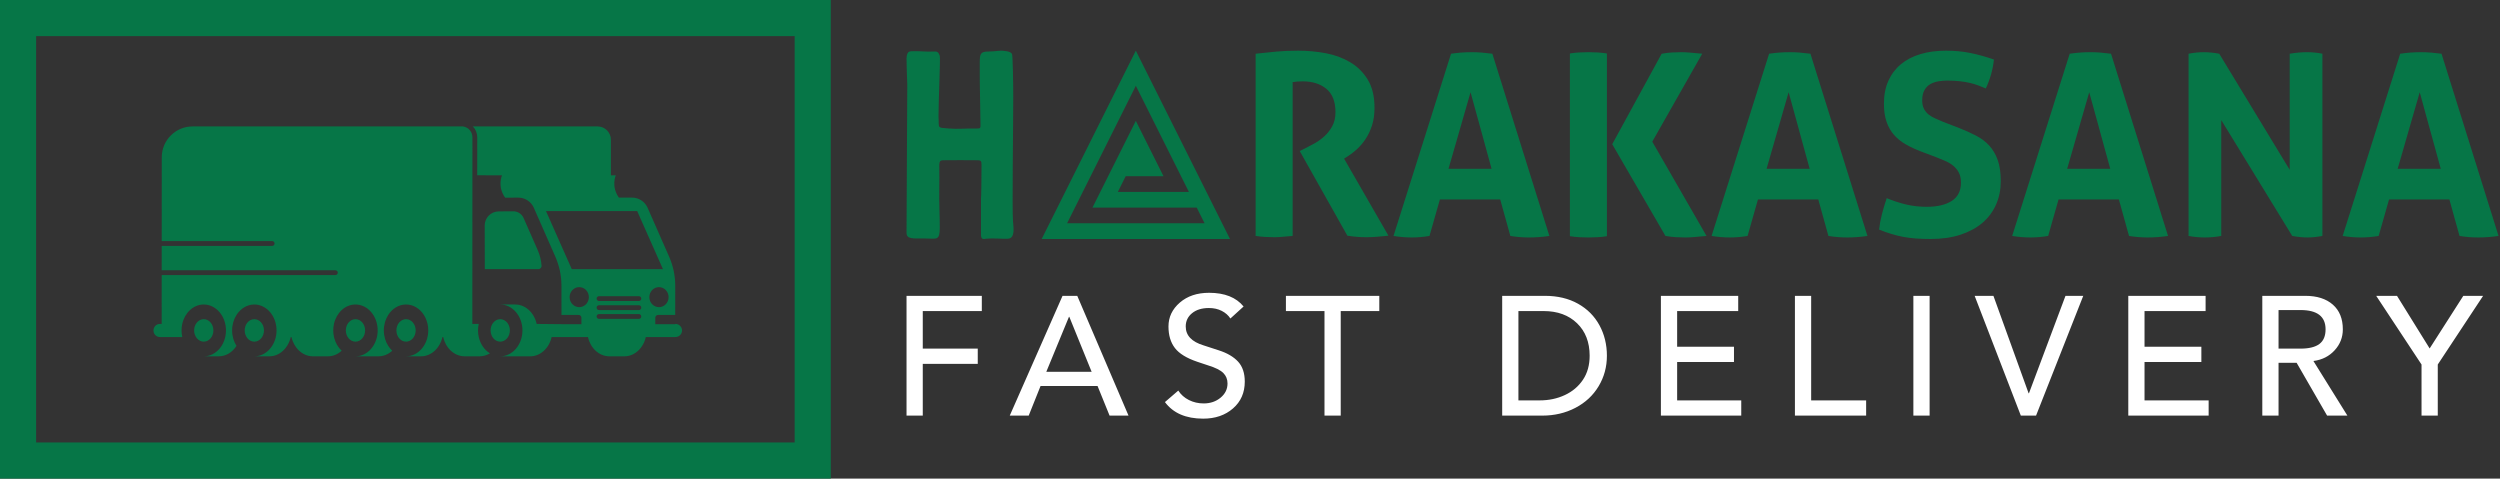 <svg width="444" height="85" viewBox="0 0 444 85" fill="none" xmlns="http://www.w3.org/2000/svg">
<rect x="0" y="0" width="444" height="85" fill="#333333" stroke="none"/>
<path d="M0 0H147.547V85H0V0ZM6.415 6.415V78.585H141.132V6.415H6.415Z" fill="#067647"/>
<path d="M85.682 61.438C85.383 60.972 85.158 60.438 85.027 59.859C84.942 59.482 84.896 59.088 84.896 58.681C84.896 58.283 84.939 57.898 85.02 57.53H84.315H84.307H83.886L83.903 24.379C83.903 23.86 83.701 23.372 83.334 23.005C83.115 22.786 82.853 22.628 82.567 22.534C82.449 22.495 82.327 22.468 82.202 22.453H81.961H34.206C31.181 22.453 28.73 24.905 28.73 27.929L28.721 42.816H48.335C48.572 42.816 48.764 43.007 48.764 43.244C48.764 43.481 48.572 43.673 48.335 43.673H28.72L28.72 43.389L28.718 47.997H59.562C59.798 47.997 59.99 48.189 59.99 48.426C59.99 48.662 59.798 48.854 59.562 48.854H28.717L28.712 57.53H28.396C27.774 57.53 27.264 58.04 27.264 58.662V58.726C27.264 59.349 27.774 59.859 28.396 59.859H32.373C32.288 59.482 32.242 59.088 32.242 58.681C32.242 58.283 32.285 57.898 32.366 57.53C32.798 55.572 34.306 54.12 36.111 54.08C36.136 54.08 36.162 54.078 36.187 54.078C38.366 54.078 40.132 56.138 40.132 58.681C40.132 61.223 38.366 63.283 36.187 63.283H38.838C40.134 63.283 41.284 62.554 42.003 61.428C41.513 60.662 41.223 59.71 41.223 58.681C41.223 57.651 41.513 56.7 42.003 55.932C42.709 54.829 43.828 54.108 45.092 54.08C45.118 54.079 45.143 54.077 45.169 54.077C47.347 54.077 49.114 56.138 49.114 58.68C49.114 61.222 47.347 63.283 45.169 63.283H47.82C49.65 63.283 51.188 61.829 51.634 59.858H51.764C52.204 61.801 53.706 63.24 55.502 63.28V63.283H55.578H58.229C59.156 63.283 60.007 62.909 60.68 62.285C60.059 61.71 59.59 60.921 59.355 60.013C59.342 59.961 59.329 59.91 59.317 59.858C59.232 59.482 59.186 59.087 59.186 58.68C59.186 58.282 59.229 57.897 59.31 57.529C59.742 55.572 61.25 54.12 63.055 54.08C63.08 54.079 63.106 54.077 63.131 54.077C65.31 54.077 67.076 56.138 67.076 58.68C67.076 61.222 65.31 63.282 63.131 63.282H64.483H65.783H67.211C68.137 63.282 68.989 62.909 69.662 62.285C69.394 62.036 69.153 61.749 68.948 61.428C68.458 60.661 68.168 59.71 68.168 58.68C68.168 57.65 68.458 56.699 68.948 55.932C69.653 54.828 70.772 54.107 72.036 54.079C72.062 54.078 72.087 54.077 72.113 54.077C74.292 54.077 76.058 56.137 76.058 58.679C76.058 61.221 74.291 63.282 72.113 63.282H74.764C76.594 63.282 78.132 61.828 78.578 59.857H78.708C79.148 61.801 80.65 63.24 82.446 63.279V63.282H82.522H85.174C85.835 63.282 86.459 63.091 87.007 62.754C86.486 62.435 86.033 61.984 85.682 61.438Z" fill="#067647"/>
<path d="M119.966 57.53H119.921V57.572H116.377V57.53V56.433C116.377 56.155 116.603 55.929 116.881 55.929H119.917L119.923 50.752C119.923 48.974 119.553 47.216 118.837 45.589L115.014 36.9C114.531 35.801 113.444 35.093 112.243 35.094L109.912 35.096C108.487 33.079 109.364 31.136 109.364 31.136L108.494 31.136L108.497 24.824C108.498 23.515 107.437 22.453 106.127 22.453H83.989C84.485 22.976 84.76 23.656 84.76 24.379L84.756 31.131H84.328L89.156 31.136C89.156 31.136 88.275 33.087 89.713 35.109L92.035 35.094C92.149 35.094 92.262 35.102 92.373 35.114C93.436 35.233 94.368 35.906 94.806 36.9L98.629 45.589C99.345 47.216 99.715 48.974 99.715 50.752L99.718 55.929H102.757C103.036 55.929 103.261 56.155 103.261 56.433V57.53V57.572H99.717H99.714L95.312 57.53C94.874 55.545 93.33 54.078 91.492 54.078H91.427H88.841C91.019 54.078 92.786 56.138 92.786 58.681C92.786 61.223 91.019 63.283 88.841 63.283H91.427H91.492H91.504H94.155C95.984 63.283 97.523 61.83 97.969 59.858H104.417C104.857 61.802 106.359 63.241 108.155 63.281V63.283H108.231H110.883C112.712 63.283 114.251 61.83 114.697 59.858H119.965C120.605 59.858 121.129 59.334 121.129 58.694C121.13 58.054 120.606 57.53 119.966 57.53ZM106.385 54.211H113.464C113.7 54.211 113.892 54.403 113.892 54.64C113.892 54.877 113.7 55.069 113.464 55.069H106.385C106.148 55.069 105.956 54.877 105.956 54.64C105.956 54.403 106.148 54.211 106.385 54.211ZM105.956 53.03C105.956 52.794 106.148 52.602 106.385 52.602H113.464C113.7 52.602 113.892 52.794 113.892 53.03C113.892 53.267 113.7 53.459 113.464 53.459H106.385C106.148 53.459 105.956 53.267 105.956 53.03ZM106.385 55.777H113.464C113.7 55.777 113.892 55.968 113.892 56.205C113.892 56.442 113.7 56.634 113.464 56.634H106.385C106.148 56.634 105.956 56.442 105.956 56.205C105.956 55.968 106.148 55.777 106.385 55.777ZM118.743 52.773C118.743 53.755 117.978 54.551 117.034 54.551C116.089 54.551 115.323 53.755 115.323 52.773C115.323 51.79 116.089 50.994 117.034 50.994C117.978 50.994 118.743 51.79 118.743 52.773ZM96.969 37.49H113.165L117.741 47.797H101.545L96.969 37.49ZM102.872 54.551C101.927 54.551 101.162 53.755 101.162 52.773C101.162 51.79 101.927 50.994 102.872 50.994C103.816 50.994 104.582 51.79 104.582 52.773C104.582 53.755 103.816 54.551 102.872 54.551Z" fill="#067647"/>
<path d="M95.593 47.803C95.935 47.803 96.21 47.513 96.184 47.172C96.113 46.222 95.88 45.29 95.496 44.415L92.987 38.713C92.67 37.992 91.956 37.527 91.168 37.528L88.582 37.544C87.2 37.546 86.082 38.667 86.084 40.048L86.102 47.803V47.803L95.593 47.803Z" fill="#067647"/>
<path d="M88.841 60.677C89.786 60.677 90.552 59.783 90.552 58.681C90.552 57.578 89.786 56.684 88.841 56.684C87.896 56.684 87.13 57.578 87.13 58.681C87.13 59.783 87.896 60.677 88.841 60.677Z" fill="#067647"/>
<path d="M63.132 60.677C64.077 60.677 64.843 59.783 64.843 58.681C64.843 57.578 64.077 56.684 63.132 56.684C62.187 56.684 61.42 57.578 61.42 58.681C61.42 59.783 62.187 60.677 63.132 60.677Z" fill="#067647"/>
<path d="M72.113 60.677C73.058 60.677 73.824 59.783 73.824 58.681C73.824 57.578 73.058 56.684 72.113 56.684C71.168 56.684 70.402 57.578 70.402 58.681C70.402 59.783 71.168 60.677 72.113 60.677Z" fill="#067647"/>
<path d="M36.187 60.677C37.132 60.677 37.899 59.783 37.899 58.681C37.899 57.578 37.132 56.684 36.187 56.684C35.242 56.684 34.476 57.578 34.476 58.681C34.476 59.783 35.242 60.677 36.187 60.677Z" fill="#067647"/>
<path d="M45.169 60.677C46.114 60.677 46.88 59.783 46.88 58.681C46.88 57.578 46.114 56.684 45.169 56.684C44.224 56.684 43.457 57.578 43.457 58.681C43.457 59.783 44.224 60.677 45.169 60.677Z" fill="#067647"/>
<path d="M174.317 29.258C174.317 31.256 174.272 35.206 174.228 35.206V41.243C174.228 41.51 174.184 41.954 174.317 42.22C174.45 42.531 174.85 42.442 175.116 42.398C176.403 42.264 177.69 42.442 178.978 42.398C180.398 42.353 179.954 40.178 179.91 39.29C179.732 37.337 179.954 22.467 179.954 17.14C179.954 14.743 179.866 9.816 179.732 9.594C179.51 9.194 178.933 9.105 178.489 9.061C177.513 8.883 177.025 9.15 175.56 9.15C174.095 9.15 174.006 9.594 174.006 11.147V12.479C173.962 13.544 174.139 21.002 174.139 22.2C174.139 22.777 174.095 22.822 173.518 22.822C172.053 22.777 170.011 22.955 168.502 22.822C166.327 22.644 166.815 22.822 166.682 20.824V20.558C166.682 17.717 167.037 10.348 166.904 9.904C166.682 9.239 166.416 9.105 165.838 9.15C164.507 9.239 163.131 9.017 161.799 9.105C161.355 9.15 161.222 9.283 161.089 9.727C161.044 9.949 161 10.171 161 10.393C161 11.769 161.089 13.633 161.133 15.009L161 41.332C161 42.486 162.021 42.353 164.285 42.353C166.371 42.353 166.904 42.842 166.904 40.356C166.904 38.358 166.771 35.828 166.815 33.83C166.859 32.277 166.815 30.767 166.815 29.214C166.859 28.637 166.993 28.459 167.525 28.459C169.478 28.415 171.609 28.459 173.562 28.459C174.184 28.459 174.317 28.548 174.317 29.258Z" fill="#067647"/>
<path d="M201.722 9L185 42.444H218.444L201.722 9ZM201.722 15.233L211.147 34.083H198.528L199.922 31.296H206.637L201.722 21.464L194.019 36.87H212.541L213.934 39.657H189.51L201.722 15.233Z" fill="#067647"/>
<path d="M223 9.54C224.32 9.39 225.558 9.263 226.714 9.158C227.869 9.053 229.152 9 230.562 9C232.213 9 233.84 9.15 235.446 9.45C237.051 9.75 238.499 10.283 239.79 11.048C241.08 11.813 242.123 12.849 242.918 14.154C243.713 15.459 244.111 17.117 244.111 19.128C244.111 20.328 243.961 21.386 243.661 22.301C243.361 23.216 242.978 24.019 242.513 24.709C242.048 25.399 241.545 25.992 241.005 26.487C240.465 26.982 239.955 27.38 239.475 27.68L238.709 28.175L246.586 41.859L244.696 42.039C244.036 42.099 243.361 42.129 242.67 42.129C241.53 42.129 240.405 42.039 239.294 41.859L230.832 26.825L231.912 26.285C232.333 26.075 232.843 25.805 233.443 25.474C234.043 25.144 234.621 24.732 235.176 24.237C235.731 23.741 236.204 23.141 236.594 22.436C236.984 21.731 237.179 20.898 237.179 19.938C237.179 18.047 236.639 16.66 235.558 15.774C234.478 14.889 233.083 14.447 231.372 14.447C230.712 14.447 230.112 14.492 229.572 14.582V41.904L227.951 42.039C227.411 42.099 226.886 42.129 226.376 42.129C225.866 42.129 225.326 42.114 224.755 42.084C224.185 42.054 223.6 41.994 223 41.904V9.54ZM257.705 9.54C258.335 9.45 258.935 9.383 259.505 9.338C260.075 9.293 260.705 9.27 261.396 9.27C261.996 9.27 262.581 9.293 263.151 9.338C263.721 9.383 264.351 9.45 265.042 9.54L275.169 41.904C273.939 42.084 272.746 42.174 271.591 42.174C270.436 42.174 269.318 42.084 268.237 41.904L266.437 35.422H255.724L253.878 41.904C252.798 42.084 251.763 42.174 250.773 42.174C249.662 42.174 248.567 42.084 247.487 41.904L257.705 9.54ZM264.906 29.976L261.17 16.382L257.254 29.976H264.906ZM286.332 25.61L295.11 9.54C295.8 9.42 296.438 9.345 297.023 9.315C297.608 9.285 298.148 9.27 298.643 9.27C299.138 9.27 299.701 9.3 300.331 9.36L302.312 9.54L293.444 25.159L303.077 41.904L301.096 42.084C300.436 42.144 299.859 42.174 299.363 42.174C298.868 42.174 298.328 42.159 297.743 42.129C297.158 42.099 296.505 42.024 295.785 41.904L286.332 25.61ZM278.815 9.495C279.385 9.405 279.941 9.345 280.481 9.315C281.021 9.285 281.561 9.27 282.101 9.27C282.641 9.27 283.181 9.285 283.722 9.315C284.262 9.345 284.817 9.405 285.387 9.495V41.949C284.817 42.039 284.262 42.099 283.722 42.129C283.181 42.159 282.641 42.174 282.101 42.174C281.561 42.174 281.021 42.159 280.481 42.129C279.941 42.099 279.385 42.039 278.815 41.949V9.495ZM314.195 9.54C314.825 9.45 315.425 9.383 315.995 9.338C316.566 9.293 317.196 9.27 317.886 9.27C318.486 9.27 319.071 9.293 319.641 9.338C320.212 9.383 320.842 9.45 321.532 9.54L331.66 41.904C330.429 42.084 329.237 42.174 328.081 42.174C326.926 42.174 325.808 42.084 324.728 41.904L322.927 35.422H312.214L310.369 41.904C309.289 42.084 308.253 42.174 307.263 42.174C306.153 42.174 305.057 42.084 303.977 41.904L314.195 9.54ZM321.397 29.976L317.661 16.382L313.745 29.976H321.397ZM341.202 26.915C340.182 26.525 339.267 26.097 338.457 25.632C337.646 25.167 336.956 24.612 336.386 23.967C335.816 23.321 335.373 22.549 335.058 21.648C334.743 20.748 334.586 19.668 334.586 18.408C334.586 16.877 334.848 15.527 335.373 14.357C335.898 13.186 336.641 12.203 337.601 11.408C338.562 10.613 339.717 10.013 341.067 9.608C342.418 9.203 343.933 9 345.614 9C347.144 9 348.577 9.135 349.912 9.405C351.248 9.675 352.651 10.065 354.121 10.575C353.941 12.316 353.461 14.026 352.681 15.707L351.33 15.167C350.85 14.987 350.347 14.837 349.822 14.717C349.297 14.597 348.704 14.499 348.044 14.424C347.384 14.349 346.634 14.312 345.794 14.312C345.284 14.312 344.766 14.357 344.241 14.447C343.716 14.537 343.243 14.702 342.823 14.942C342.403 15.182 342.058 15.534 341.788 15.999C341.517 16.465 341.382 17.072 341.382 17.822C341.382 18.423 341.487 18.925 341.698 19.33C341.908 19.735 342.193 20.081 342.553 20.366C342.913 20.651 343.318 20.883 343.768 21.063L345.118 21.648L347.819 22.684C348.96 23.134 349.995 23.599 350.925 24.079C351.855 24.559 352.643 25.152 353.288 25.857C353.933 26.562 354.436 27.418 354.796 28.423C355.156 29.428 355.336 30.681 355.336 32.181C355.336 33.682 355.059 35.062 354.504 36.322C353.948 37.583 353.146 38.663 352.095 39.563C351.045 40.464 349.747 41.169 348.202 41.679C346.656 42.189 344.878 42.444 342.868 42.444C341.878 42.444 340.992 42.414 340.212 42.354C339.432 42.294 338.689 42.197 337.984 42.062C337.279 41.926 336.581 41.754 335.891 41.544C335.201 41.334 334.481 41.079 333.73 40.779C333.82 39.908 333.985 39.001 334.225 38.056C334.466 37.11 334.751 36.157 335.081 35.197C336.341 35.707 337.526 36.09 338.637 36.345C339.747 36.6 340.932 36.728 342.193 36.728C344.083 36.728 345.569 36.375 346.649 35.67C347.729 34.965 348.269 33.892 348.269 32.451C348.269 31.731 348.142 31.131 347.887 30.651C347.632 30.171 347.302 29.766 346.896 29.436C346.491 29.105 346.034 28.828 345.524 28.603C345.013 28.378 344.488 28.16 343.948 27.95L341.202 26.915ZM367.58 9.54C368.21 9.45 368.81 9.383 369.38 9.338C369.95 9.293 370.58 9.27 371.271 9.27C371.871 9.27 372.456 9.293 373.026 9.338C373.596 9.383 374.226 9.45 374.917 9.54L385.044 41.904C383.814 42.084 382.621 42.174 381.466 42.174C380.311 42.174 379.193 42.084 378.113 41.904L376.312 35.422H365.599L363.754 41.904C362.673 42.084 361.638 42.174 360.648 42.174C359.537 42.174 358.442 42.084 357.362 41.904L367.58 9.54ZM374.782 29.976L371.046 16.382L367.13 29.976H374.782ZM388.69 9.54C389.621 9.36 390.521 9.27 391.391 9.27C392.261 9.27 393.177 9.36 394.137 9.54L406.65 30.156V9.54C407.731 9.36 408.751 9.27 409.711 9.27C410.671 9.27 411.587 9.36 412.457 9.54V41.904C411.497 42.084 410.611 42.174 409.801 42.174C408.991 42.174 408.091 42.084 407.1 41.904L394.497 21.333V41.904C393.537 42.084 392.561 42.174 391.571 42.174C390.581 42.174 389.621 42.084 388.69 41.904V9.54ZM426.276 9.54C426.906 9.45 427.506 9.383 428.076 9.338C428.646 9.293 429.277 9.27 429.967 9.27C430.567 9.27 431.152 9.293 431.722 9.338C432.292 9.383 432.923 9.45 433.613 9.54L443.741 41.904C442.51 42.084 441.317 42.174 440.162 42.174C439.007 42.174 437.889 42.084 436.809 41.904L435.008 35.422H424.295L422.45 41.904C421.369 42.084 420.334 42.174 419.344 42.174C418.234 42.174 417.138 42.084 416.058 41.904L426.276 9.54ZM433.478 29.976L429.742 16.382L425.826 29.976H433.478Z" fill="#067647"/>
<path d="M174.37 52.541V55.245H163.884V61.915H173.649V64.619H163.884V73.813H161V52.541H174.37ZM191.321 52.541L200.425 73.813H197.06L194.927 68.555H184.802L182.698 73.813H179.333L188.707 52.541H191.321ZM185.823 66.031H193.875L189.909 56.266H189.849L185.823 66.031ZM214.732 52C217.496 52 219.539 52.811 220.861 54.434L218.518 56.567C218.157 56.006 217.647 55.555 216.986 55.215C216.325 54.874 215.563 54.704 214.702 54.704C213.46 54.704 212.464 55.01 211.713 55.621C210.962 56.231 210.586 57.018 210.586 57.979C210.586 59.581 211.648 60.703 213.771 61.344L216.445 62.215C217.947 62.696 219.094 63.367 219.885 64.228C220.676 65.09 221.072 66.272 221.072 67.774C221.072 69.737 220.376 71.324 218.984 72.536C217.591 73.748 215.824 74.353 213.681 74.353C210.616 74.353 208.353 73.372 206.891 71.409L209.264 69.366C209.725 70.087 210.356 70.648 211.157 71.049C211.958 71.449 212.829 71.65 213.771 71.65C214.953 71.65 215.954 71.309 216.775 70.628C217.597 69.947 218.007 69.106 218.007 68.104C218.007 67.363 217.757 66.742 217.256 66.241C216.755 65.741 215.854 65.29 214.552 64.889L212.659 64.258C210.756 63.617 209.424 62.801 208.663 61.81C207.902 60.818 207.521 59.541 207.521 57.979C207.521 56.316 208.192 54.905 209.534 53.743C210.876 52.581 212.609 52 214.732 52ZM244.963 52.541V55.245H238.113V73.813H235.229V55.245H228.379V52.541H244.963ZM274.359 52.541C276.623 52.541 278.586 53.007 280.248 53.938C281.91 54.869 283.182 56.146 284.064 57.769C284.945 59.391 285.386 61.194 285.386 63.177C285.386 65.16 284.895 66.967 283.913 68.6C282.932 70.232 281.56 71.509 279.797 72.43C278.035 73.352 276.072 73.813 273.909 73.813H266.788V52.541H274.359ZM273.458 71.109C275.08 71.109 276.568 70.793 277.92 70.162C279.272 69.531 280.343 68.625 281.134 67.443C281.926 66.261 282.321 64.839 282.321 63.177C282.321 60.773 281.575 58.85 280.083 57.408C278.591 55.966 276.613 55.245 274.149 55.245H269.672V71.109L273.458 71.109ZM308.706 52.541V55.245H297.86V61.584H307.955V64.288H297.86V71.109H309.247V73.813H294.976V52.541H308.706ZM321.662 52.541V71.109H331.426V73.813H318.778V52.541H321.662ZM342.699 52.541V73.813H339.815V52.541H342.699ZM354.032 52.541L360.281 69.847H360.342L366.831 52.541H369.986L361.603 73.813H358.899L350.697 52.541H354.032ZM391.714 52.541V55.245H380.868V61.584H390.963V64.288H380.868V71.109H392.255V73.813H377.984V52.541H391.714ZM409.417 52.541C411.5 52.541 413.132 53.062 414.314 54.103C415.496 55.145 416.087 56.607 416.087 58.49C416.087 59.912 415.601 61.154 414.63 62.215C413.658 63.277 412.411 63.908 410.889 64.108H410.859L416.898 73.813H413.293L407.885 64.439H404.67V73.813H401.785V52.541H409.417ZM408.576 61.915C410.078 61.915 411.194 61.639 411.926 61.089C412.657 60.538 413.022 59.671 413.022 58.49C413.022 56.206 411.54 55.065 408.576 55.065H404.67V61.915L408.576 61.915ZM425.707 52.541L431.506 61.885L437.485 52.541H441L432.948 64.739V73.813H430.064V64.739L422.012 52.541H425.707Z" fill="white"/>
</svg>
